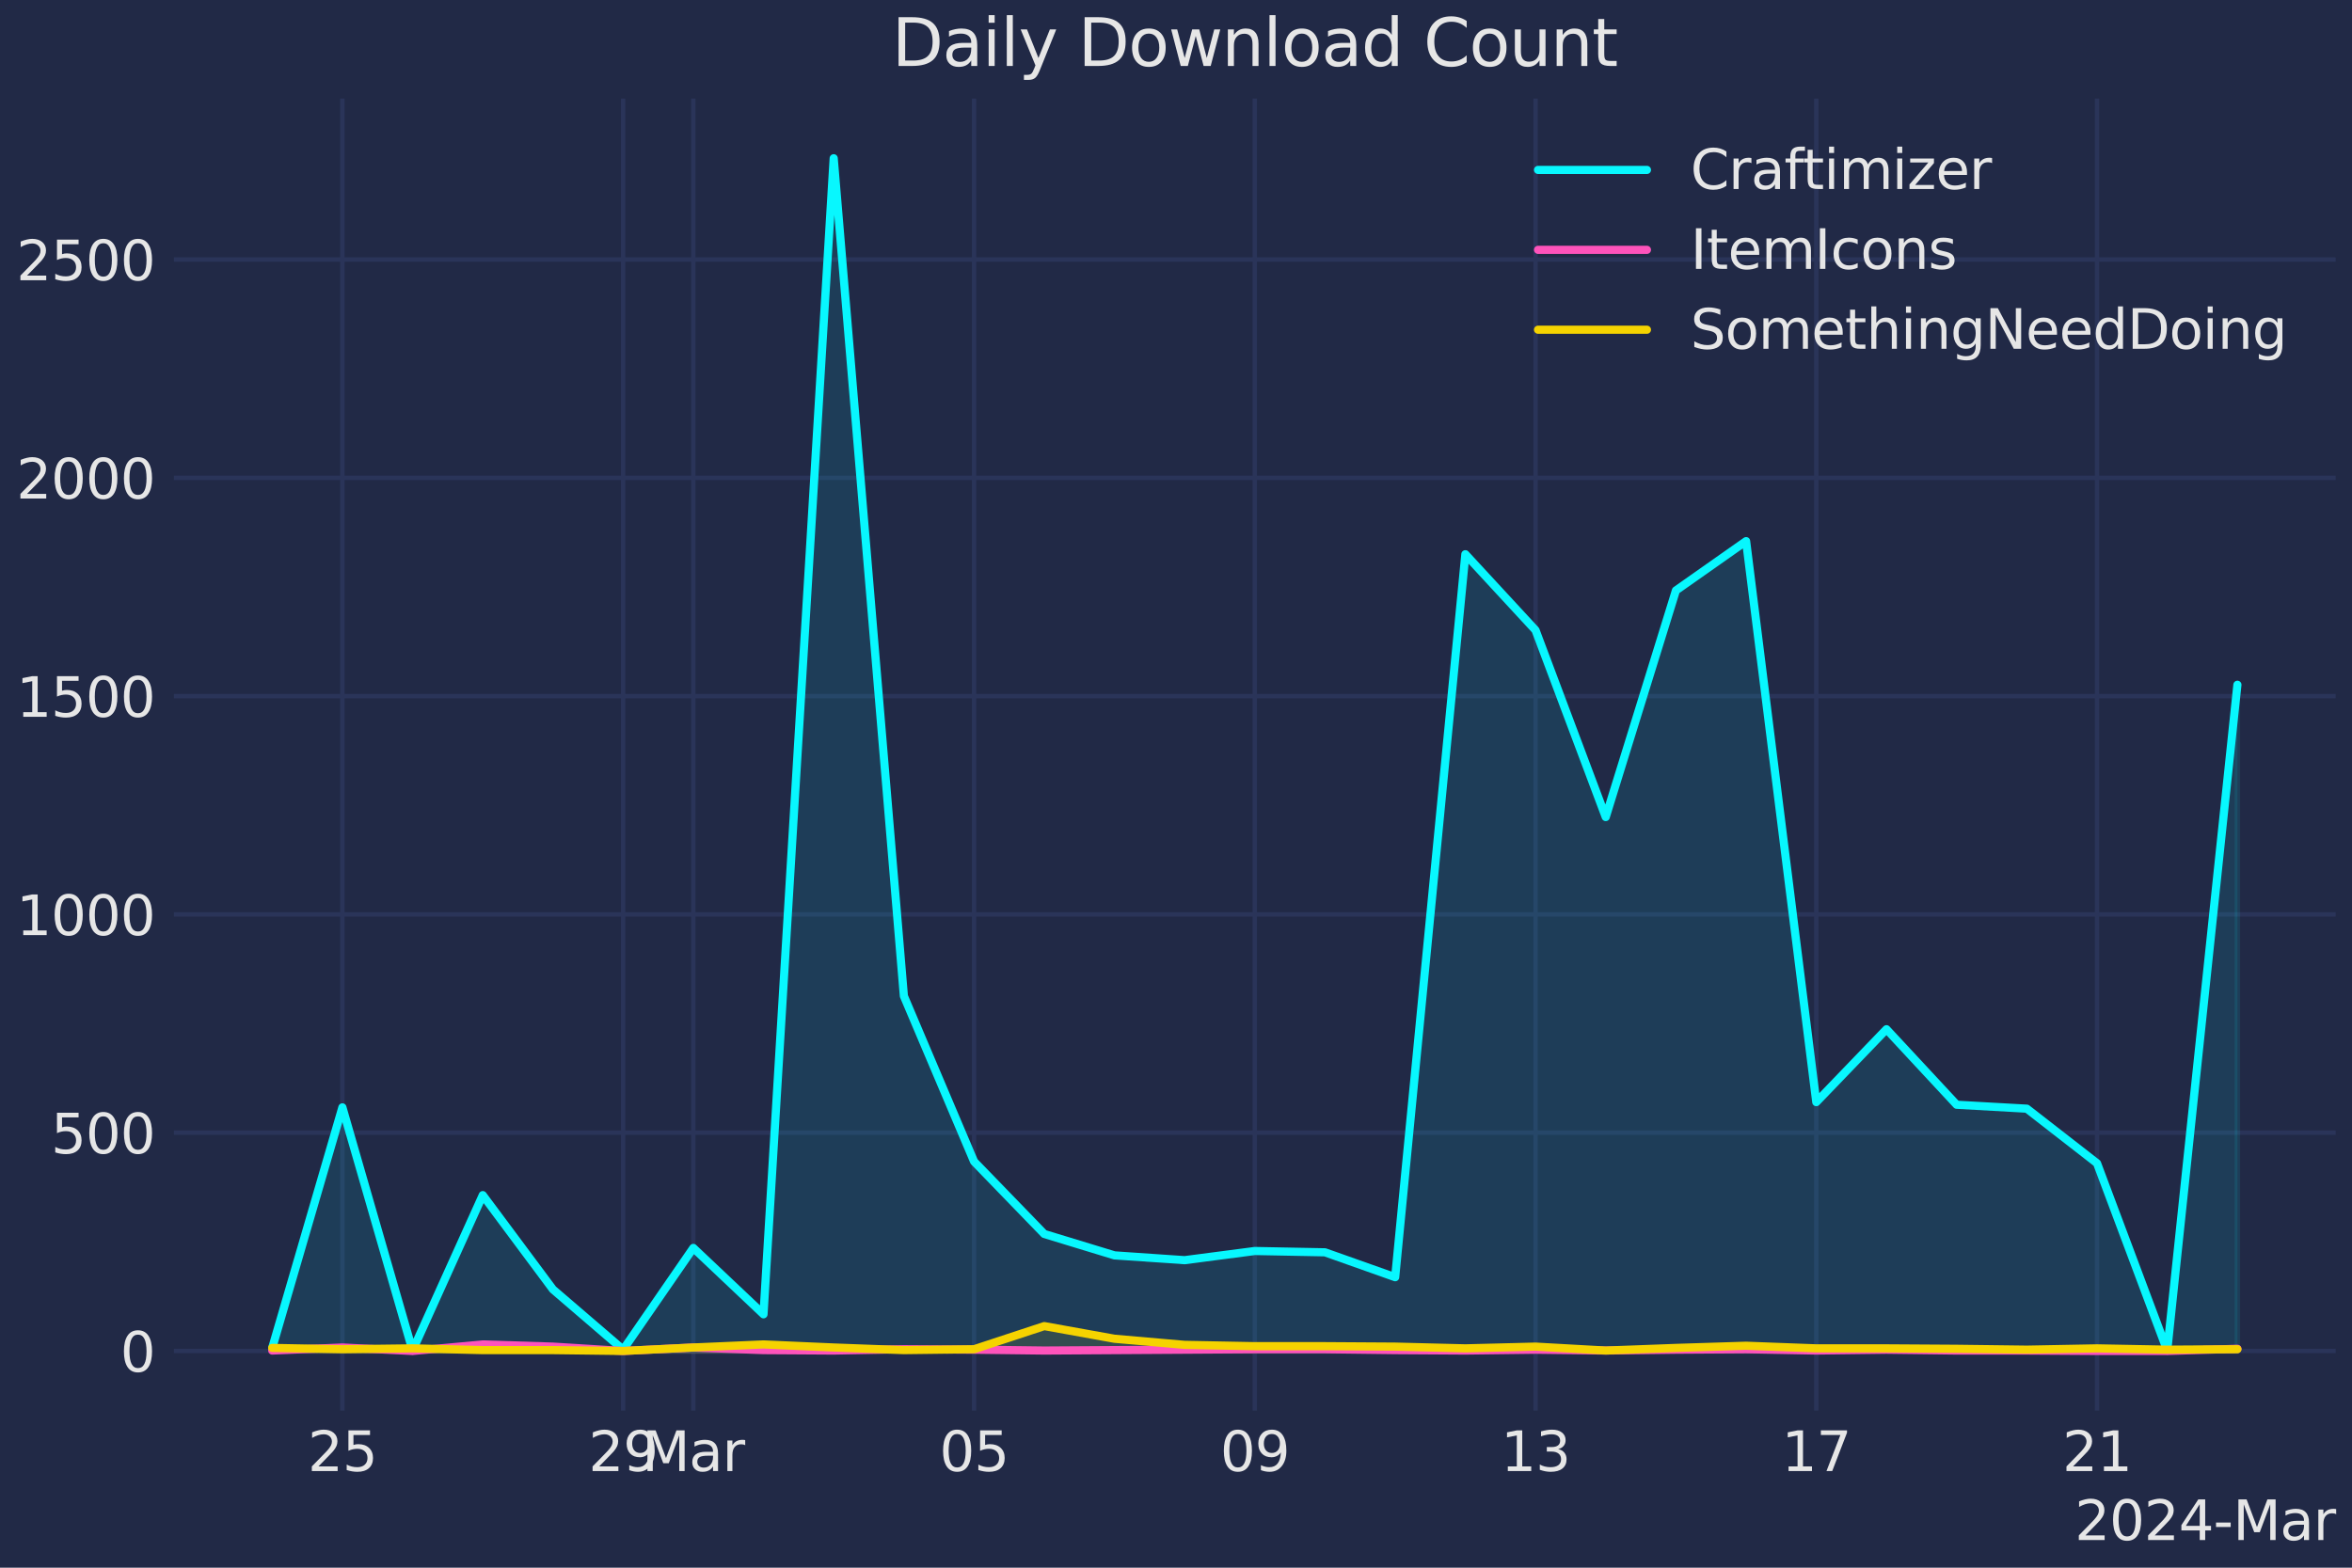 <?xml version="1.0" encoding="utf-8" standalone="no"?>
<!DOCTYPE svg PUBLIC "-//W3C//DTD SVG 1.1//EN"
  "http://www.w3.org/Graphics/SVG/1.1/DTD/svg11.dtd">
<svg xmlns:xlink="http://www.w3.org/1999/xlink" width="432pt" height="288pt" viewBox="0 0 432 288" xmlns="http://www.w3.org/2000/svg" version="1.1">
 <defs>
  <style type="text/css">*{stroke-linejoin: round; stroke-linecap: butt}</style>
 </defs>
 <g id="figure_1">
  <g id="patch_1">
   <path d="M 0 288 
L 432 288 
L 432 0 
L 0 0 
z
" style="fill: #212946"/>
  </g>
  <g id="axes_1">
   <g id="patch_2">
    <path d="M 31.95 259.144 
L 429 259.144 
L 429 18.118 
L 31.95 18.118 
z
" style="fill: #212946"/>
   </g>
   <g id="matplotlib.axis_1">
    <g id="xtick_1">
     <g id="line2d_1">
      <path d="M 62.889 259.144 
L 62.889 18.118 
" clip-path="url(#pc6971833ed)" style="fill: none; stroke: #2a3459; stroke-width: 0.8; stroke-linecap: round"/>
     </g>
     <g id="line2d_2"/>
     <g id="text_1">
      <!-- 25 -->
      <g style="fill: #e6e6e6" transform="translate(56.527 270.242) scale(0.1 -0.1)">
       <defs>
        <path id="DejaVuSans-32" d="M 1228 531 
L 3431 531 
L 3431 0 
L 469 0 
L 469 531 
Q 828 903 1448 1529 
Q 2069 2156 2228 2338 
Q 2531 2678 2651 2914 
Q 2772 3150 2772 3378 
Q 2772 3750 2511 3984 
Q 2250 4219 1831 4219 
Q 1534 4219 1204 4116 
Q 875 4013 500 3803 
L 500 4441 
Q 881 4594 1212 4672 
Q 1544 4750 1819 4750 
Q 2544 4750 2975 4387 
Q 3406 4025 3406 3419 
Q 3406 3131 3298 2873 
Q 3191 2616 2906 2266 
Q 2828 2175 2409 1742 
Q 1991 1309 1228 531 
z
" transform="scale(0.016)"/>
        <path id="DejaVuSans-35" d="M 691 4666 
L 3169 4666 
L 3169 4134 
L 1269 4134 
L 1269 2991 
Q 1406 3038 1543 3061 
Q 1681 3084 1819 3084 
Q 2600 3084 3056 2656 
Q 3513 2228 3513 1497 
Q 3513 744 3044 326 
Q 2575 -91 1722 -91 
Q 1428 -91 1123 -41 
Q 819 9 494 109 
L 494 744 
Q 775 591 1075 516 
Q 1375 441 1709 441 
Q 2250 441 2565 725 
Q 2881 1009 2881 1497 
Q 2881 1984 2565 2268 
Q 2250 2553 1709 2553 
Q 1456 2553 1204 2497 
Q 953 2441 691 2322 
L 691 4666 
z
" transform="scale(0.016)"/>
       </defs>
       <use xlink:href="#DejaVuSans-32"/>
       <use xlink:href="#DejaVuSans-35" x="63.623"/>
      </g>
     </g>
    </g>
    <g id="xtick_2">
     <g id="line2d_3">
      <path d="M 114.454 259.144 
L 114.454 18.118 
" clip-path="url(#pc6971833ed)" style="fill: none; stroke: #2a3459; stroke-width: 0.8; stroke-linecap: round"/>
     </g>
     <g id="line2d_4"/>
     <g id="text_2">
      <!-- 29 -->
      <g style="fill: #e6e6e6" transform="translate(108.092 270.242) scale(0.1 -0.1)">
       <defs>
        <path id="DejaVuSans-39" d="M 703 97 
L 703 672 
Q 941 559 1184 500 
Q 1428 441 1663 441 
Q 2288 441 2617 861 
Q 2947 1281 2994 2138 
Q 2813 1869 2534 1725 
Q 2256 1581 1919 1581 
Q 1219 1581 811 2004 
Q 403 2428 403 3163 
Q 403 3881 828 4315 
Q 1253 4750 1959 4750 
Q 2769 4750 3195 4129 
Q 3622 3509 3622 2328 
Q 3622 1225 3098 567 
Q 2575 -91 1691 -91 
Q 1453 -91 1209 -44 
Q 966 3 703 97 
z
M 1959 2075 
Q 2384 2075 2632 2365 
Q 2881 2656 2881 3163 
Q 2881 3666 2632 3958 
Q 2384 4250 1959 4250 
Q 1534 4250 1286 3958 
Q 1038 3666 1038 3163 
Q 1038 2656 1286 2365 
Q 1534 2075 1959 2075 
z
" transform="scale(0.016)"/>
       </defs>
       <use xlink:href="#DejaVuSans-32"/>
       <use xlink:href="#DejaVuSans-39" x="63.623"/>
      </g>
     </g>
    </g>
    <g id="xtick_3">
     <g id="line2d_5">
      <path d="M 127.345 259.144 
L 127.345 18.118 
" clip-path="url(#pc6971833ed)" style="fill: none; stroke: #2a3459; stroke-width: 0.8; stroke-linecap: round"/>
     </g>
     <g id="line2d_6"/>
     <g id="text_3">
      <!-- Mar -->
      <g style="fill: #e6e6e6" transform="translate(117.912 270.242) scale(0.1 -0.1)">
       <defs>
        <path id="DejaVuSans-4d" d="M 628 4666 
L 1569 4666 
L 2759 1491 
L 3956 4666 
L 4897 4666 
L 4897 0 
L 4281 0 
L 4281 4097 
L 3078 897 
L 2444 897 
L 1241 4097 
L 1241 0 
L 628 0 
L 628 4666 
z
" transform="scale(0.016)"/>
        <path id="DejaVuSans-61" d="M 2194 1759 
Q 1497 1759 1228 1600 
Q 959 1441 959 1056 
Q 959 750 1161 570 
Q 1363 391 1709 391 
Q 2188 391 2477 730 
Q 2766 1069 2766 1631 
L 2766 1759 
L 2194 1759 
z
M 3341 1997 
L 3341 0 
L 2766 0 
L 2766 531 
Q 2569 213 2275 61 
Q 1981 -91 1556 -91 
Q 1019 -91 701 211 
Q 384 513 384 1019 
Q 384 1609 779 1909 
Q 1175 2209 1959 2209 
L 2766 2209 
L 2766 2266 
Q 2766 2663 2505 2880 
Q 2244 3097 1772 3097 
Q 1472 3097 1187 3025 
Q 903 2953 641 2809 
L 641 3341 
Q 956 3463 1253 3523 
Q 1550 3584 1831 3584 
Q 2591 3584 2966 3190 
Q 3341 2797 3341 1997 
z
" transform="scale(0.016)"/>
        <path id="DejaVuSans-72" d="M 2631 2963 
Q 2534 3019 2420 3045 
Q 2306 3072 2169 3072 
Q 1681 3072 1420 2755 
Q 1159 2438 1159 1844 
L 1159 0 
L 581 0 
L 581 3500 
L 1159 3500 
L 1159 2956 
Q 1341 3275 1631 3429 
Q 1922 3584 2338 3584 
Q 2397 3584 2469 3576 
Q 2541 3569 2628 3553 
L 2631 2963 
z
" transform="scale(0.016)"/>
       </defs>
       <use xlink:href="#DejaVuSans-4d"/>
       <use xlink:href="#DejaVuSans-61" x="86.279"/>
       <use xlink:href="#DejaVuSans-72" x="147.559"/>
      </g>
     </g>
    </g>
    <g id="xtick_4">
     <g id="line2d_7">
      <path d="M 178.91 259.144 
L 178.91 18.118 
" clip-path="url(#pc6971833ed)" style="fill: none; stroke: #2a3459; stroke-width: 0.8; stroke-linecap: round"/>
     </g>
     <g id="line2d_8"/>
     <g id="text_4">
      <!-- 05 -->
      <g style="fill: #e6e6e6" transform="translate(172.548 270.242) scale(0.1 -0.1)">
       <defs>
        <path id="DejaVuSans-30" d="M 2034 4250 
Q 1547 4250 1301 3770 
Q 1056 3291 1056 2328 
Q 1056 1369 1301 889 
Q 1547 409 2034 409 
Q 2525 409 2770 889 
Q 3016 1369 3016 2328 
Q 3016 3291 2770 3770 
Q 2525 4250 2034 4250 
z
M 2034 4750 
Q 2819 4750 3233 4129 
Q 3647 3509 3647 2328 
Q 3647 1150 3233 529 
Q 2819 -91 2034 -91 
Q 1250 -91 836 529 
Q 422 1150 422 2328 
Q 422 3509 836 4129 
Q 1250 4750 2034 4750 
z
" transform="scale(0.016)"/>
       </defs>
       <use xlink:href="#DejaVuSans-30"/>
       <use xlink:href="#DejaVuSans-35" x="63.623"/>
      </g>
     </g>
    </g>
    <g id="xtick_5">
     <g id="line2d_9">
      <path d="M 230.475 259.144 
L 230.475 18.118 
" clip-path="url(#pc6971833ed)" style="fill: none; stroke: #2a3459; stroke-width: 0.8; stroke-linecap: round"/>
     </g>
     <g id="line2d_10"/>
     <g id="text_5">
      <!-- 09 -->
      <g style="fill: #e6e6e6" transform="translate(224.113 270.242) scale(0.1 -0.1)">
       <use xlink:href="#DejaVuSans-30"/>
       <use xlink:href="#DejaVuSans-39" x="63.623"/>
      </g>
     </g>
    </g>
    <g id="xtick_6">
     <g id="line2d_11">
      <path d="M 282.04 259.144 
L 282.04 18.118 
" clip-path="url(#pc6971833ed)" style="fill: none; stroke: #2a3459; stroke-width: 0.8; stroke-linecap: round"/>
     </g>
     <g id="line2d_12"/>
     <g id="text_6">
      <!-- 13 -->
      <g style="fill: #e6e6e6" transform="translate(275.677 270.242) scale(0.1 -0.1)">
       <defs>
        <path id="DejaVuSans-31" d="M 794 531 
L 1825 531 
L 1825 4091 
L 703 3866 
L 703 4441 
L 1819 4666 
L 2450 4666 
L 2450 531 
L 3481 531 
L 3481 0 
L 794 0 
L 794 531 
z
" transform="scale(0.016)"/>
        <path id="DejaVuSans-33" d="M 2597 2516 
Q 3050 2419 3304 2112 
Q 3559 1806 3559 1356 
Q 3559 666 3084 287 
Q 2609 -91 1734 -91 
Q 1441 -91 1130 -33 
Q 819 25 488 141 
L 488 750 
Q 750 597 1062 519 
Q 1375 441 1716 441 
Q 2309 441 2620 675 
Q 2931 909 2931 1356 
Q 2931 1769 2642 2001 
Q 2353 2234 1838 2234 
L 1294 2234 
L 1294 2753 
L 1863 2753 
Q 2328 2753 2575 2939 
Q 2822 3125 2822 3475 
Q 2822 3834 2567 4026 
Q 2313 4219 1838 4219 
Q 1578 4219 1281 4162 
Q 984 4106 628 3988 
L 628 4550 
Q 988 4650 1302 4700 
Q 1616 4750 1894 4750 
Q 2613 4750 3031 4423 
Q 3450 4097 3450 3541 
Q 3450 3153 3228 2886 
Q 3006 2619 2597 2516 
z
" transform="scale(0.016)"/>
       </defs>
       <use xlink:href="#DejaVuSans-31"/>
       <use xlink:href="#DejaVuSans-33" x="63.623"/>
      </g>
     </g>
    </g>
    <g id="xtick_7">
     <g id="line2d_13">
      <path d="M 333.605 259.144 
L 333.605 18.118 
" clip-path="url(#pc6971833ed)" style="fill: none; stroke: #2a3459; stroke-width: 0.8; stroke-linecap: round"/>
     </g>
     <g id="line2d_14"/>
     <g id="text_7">
      <!-- 17 -->
      <g style="fill: #e6e6e6" transform="translate(327.242 270.242) scale(0.1 -0.1)">
       <defs>
        <path id="DejaVuSans-37" d="M 525 4666 
L 3525 4666 
L 3525 4397 
L 1831 0 
L 1172 0 
L 2766 4134 
L 525 4134 
L 525 4666 
z
" transform="scale(0.016)"/>
       </defs>
       <use xlink:href="#DejaVuSans-31"/>
       <use xlink:href="#DejaVuSans-37" x="63.623"/>
      </g>
     </g>
    </g>
    <g id="xtick_8">
     <g id="line2d_15">
      <path d="M 385.17 259.144 
L 385.17 18.118 
" clip-path="url(#pc6971833ed)" style="fill: none; stroke: #2a3459; stroke-width: 0.8; stroke-linecap: round"/>
     </g>
     <g id="line2d_16"/>
     <g id="text_8">
      <!-- 21 -->
      <g style="fill: #e6e6e6" transform="translate(378.807 270.242) scale(0.1 -0.1)">
       <use xlink:href="#DejaVuSans-32"/>
       <use xlink:href="#DejaVuSans-31" x="63.623"/>
      </g>
     </g>
    </g>
    <g id="text_9">
     <!-- 2024-Mar -->
     <g style="fill: #e6e6e6" transform="translate(381.075 282.92) scale(0.1 -0.1)">
      <defs>
       <path id="DejaVuSans-34" d="M 2419 4116 
L 825 1625 
L 2419 1625 
L 2419 4116 
z
M 2253 4666 
L 3047 4666 
L 3047 1625 
L 3713 1625 
L 3713 1100 
L 3047 1100 
L 3047 0 
L 2419 0 
L 2419 1100 
L 313 1100 
L 313 1709 
L 2253 4666 
z
" transform="scale(0.016)"/>
       <path id="DejaVuSans-2d" d="M 313 2009 
L 1997 2009 
L 1997 1497 
L 313 1497 
L 313 2009 
z
" transform="scale(0.016)"/>
      </defs>
      <use xlink:href="#DejaVuSans-32"/>
      <use xlink:href="#DejaVuSans-30" x="63.623"/>
      <use xlink:href="#DejaVuSans-32" x="127.246"/>
      <use xlink:href="#DejaVuSans-34" x="190.869"/>
      <use xlink:href="#DejaVuSans-2d" x="254.492"/>
      <use xlink:href="#DejaVuSans-4d" x="290.576"/>
      <use xlink:href="#DejaVuSans-61" x="376.855"/>
      <use xlink:href="#DejaVuSans-72" x="438.135"/>
     </g>
    </g>
   </g>
   <g id="matplotlib.axis_2">
    <g id="ytick_1">
     <g id="line2d_17">
      <path d="M 31.95 248.188 
L 429 248.188 
" clip-path="url(#pc6971833ed)" style="fill: none; stroke: #2a3459; stroke-width: 0.8; stroke-linecap: round"/>
     </g>
     <g id="line2d_18"/>
     <g id="text_10">
      <!-- 0 -->
      <g style="fill: #e6e6e6" transform="translate(22.088 251.987) scale(0.1 -0.1)">
       <use xlink:href="#DejaVuSans-30"/>
      </g>
     </g>
    </g>
    <g id="ytick_2">
     <g id="line2d_19">
      <path d="M 31.95 208.086 
L 429 208.086 
" clip-path="url(#pc6971833ed)" style="fill: none; stroke: #2a3459; stroke-width: 0.8; stroke-linecap: round"/>
     </g>
     <g id="line2d_20"/>
     <g id="text_11">
      <!-- 500 -->
      <g style="fill: #e6e6e6" transform="translate(9.363 211.886) scale(0.1 -0.1)">
       <use xlink:href="#DejaVuSans-35"/>
       <use xlink:href="#DejaVuSans-30" x="63.623"/>
       <use xlink:href="#DejaVuSans-30" x="127.246"/>
      </g>
     </g>
    </g>
    <g id="ytick_3">
     <g id="line2d_21">
      <path d="M 31.95 167.985 
L 429 167.985 
" clip-path="url(#pc6971833ed)" style="fill: none; stroke: #2a3459; stroke-width: 0.8; stroke-linecap: round"/>
     </g>
     <g id="line2d_22"/>
     <g id="text_12">
      <!-- 1000 -->
      <g style="fill: #e6e6e6" transform="translate(3 171.784) scale(0.1 -0.1)">
       <use xlink:href="#DejaVuSans-31"/>
       <use xlink:href="#DejaVuSans-30" x="63.623"/>
       <use xlink:href="#DejaVuSans-30" x="127.246"/>
       <use xlink:href="#DejaVuSans-30" x="190.869"/>
      </g>
     </g>
    </g>
    <g id="ytick_4">
     <g id="line2d_23">
      <path d="M 31.95 127.884 
L 429 127.884 
" clip-path="url(#pc6971833ed)" style="fill: none; stroke: #2a3459; stroke-width: 0.8; stroke-linecap: round"/>
     </g>
     <g id="line2d_24"/>
     <g id="text_13">
      <!-- 1500 -->
      <g style="fill: #e6e6e6" transform="translate(3 131.683) scale(0.1 -0.1)">
       <use xlink:href="#DejaVuSans-31"/>
       <use xlink:href="#DejaVuSans-35" x="63.623"/>
       <use xlink:href="#DejaVuSans-30" x="127.246"/>
       <use xlink:href="#DejaVuSans-30" x="190.869"/>
      </g>
     </g>
    </g>
    <g id="ytick_5">
     <g id="line2d_25">
      <path d="M 31.95 87.782 
L 429 87.782 
" clip-path="url(#pc6971833ed)" style="fill: none; stroke: #2a3459; stroke-width: 0.8; stroke-linecap: round"/>
     </g>
     <g id="line2d_26"/>
     <g id="text_14">
      <!-- 2000 -->
      <g style="fill: #e6e6e6" transform="translate(3 91.582) scale(0.1 -0.1)">
       <use xlink:href="#DejaVuSans-32"/>
       <use xlink:href="#DejaVuSans-30" x="63.623"/>
       <use xlink:href="#DejaVuSans-30" x="127.246"/>
       <use xlink:href="#DejaVuSans-30" x="190.869"/>
      </g>
     </g>
    </g>
    <g id="ytick_6">
     <g id="line2d_27">
      <path d="M 31.95 47.681 
L 429 47.681 
" clip-path="url(#pc6971833ed)" style="fill: none; stroke: #2a3459; stroke-width: 0.8; stroke-linecap: round"/>
     </g>
     <g id="line2d_28"/>
     <g id="text_15">
      <!-- 2500 -->
      <g style="fill: #e6e6e6" transform="translate(3 51.48) scale(0.1 -0.1)">
       <use xlink:href="#DejaVuSans-32"/>
       <use xlink:href="#DejaVuSans-35" x="63.623"/>
       <use xlink:href="#DejaVuSans-30" x="127.246"/>
       <use xlink:href="#DejaVuSans-30" x="190.869"/>
      </g>
     </g>
    </g>
   </g>
   <g id="PolyCollection_1">
    <defs>
     <path id="m9ad4e8a176" d="M 49.998 -39.812 
L 49.998 -40.374 
L 62.889 -84.565 
L 75.78 -39.892 
L 88.672 -68.445 
L 101.563 -51.121 
L 114.454 -40.053 
L 127.345 -58.74 
L 140.236 -46.549 
L 153.128 -258.926 
L 166.019 -105.017 
L 178.91 -74.62 
L 191.801 -61.307 
L 204.693 -57.377 
L 217.584 -56.494 
L 230.475 -58.179 
L 243.366 -57.938 
L 256.257 -53.366 
L 269.149 -186.182 
L 282.04 -172.227 
L 294.931 -137.9 
L 307.822 -179.525 
L 320.714 -188.588 
L 333.605 -85.528 
L 346.496 -98.922 
L 359.387 -85.046 
L 372.278 -84.325 
L 385.17 -74.299 
L 398.061 -39.892 
L 410.952 -162.201 
L 410.952 -39.812 
L 410.952 -39.812 
L 398.061 -39.812 
L 385.17 -39.812 
L 372.278 -39.812 
L 359.387 -39.812 
L 346.496 -39.812 
L 333.605 -39.812 
L 320.714 -39.812 
L 307.822 -39.812 
L 294.931 -39.812 
L 282.04 -39.812 
L 269.149 -39.812 
L 256.257 -39.812 
L 243.366 -39.812 
L 230.475 -39.812 
L 217.584 -39.812 
L 204.693 -39.812 
L 191.801 -39.812 
L 178.91 -39.812 
L 166.019 -39.812 
L 153.128 -39.812 
L 140.236 -39.812 
L 127.345 -39.812 
L 114.454 -39.812 
L 101.563 -39.812 
L 88.672 -39.812 
L 75.78 -39.812 
L 62.889 -39.812 
L 49.998 -39.812 
z
" style="stroke: #08f7fe; stroke-opacity: 0.1"/>
    </defs>
    <g clip-path="url(#pc6971833ed)">
     <use xlink:href="#m9ad4e8a176" x="0" y="288" style="fill: #08f7fe; fill-opacity: 0.1; stroke: #08f7fe; stroke-opacity: 0.1"/>
    </g>
   </g>
   <g id="PolyCollection_2">
    <defs>
     <path id="mf33e48bcde" d="M 49.998 -39.812 
L 49.998 -39.892 
L 62.889 -40.454 
L 75.78 -39.812 
L 88.672 -41.015 
L 101.563 -40.614 
L 114.454 -39.812 
L 127.345 -40.454 
L 140.236 -39.973 
L 153.128 -39.892 
L 166.019 -40.133 
L 178.91 -40.053 
L 191.801 -39.892 
L 204.693 -39.973 
L 217.584 -40.053 
L 230.475 -40.133 
L 243.366 -40.133 
L 256.257 -39.973 
L 269.149 -39.892 
L 282.04 -40.053 
L 294.931 -39.892 
L 307.822 -40.053 
L 320.714 -40.133 
L 333.605 -39.892 
L 346.496 -40.053 
L 359.387 -39.892 
L 372.278 -39.892 
L 385.17 -39.812 
L 398.061 -39.812 
L 410.952 -40.213 
L 410.952 -39.812 
L 410.952 -39.812 
L 398.061 -39.812 
L 385.17 -39.812 
L 372.278 -39.812 
L 359.387 -39.812 
L 346.496 -39.812 
L 333.605 -39.812 
L 320.714 -39.812 
L 307.822 -39.812 
L 294.931 -39.812 
L 282.04 -39.812 
L 269.149 -39.812 
L 256.257 -39.812 
L 243.366 -39.812 
L 230.475 -39.812 
L 217.584 -39.812 
L 204.693 -39.812 
L 191.801 -39.812 
L 178.91 -39.812 
L 166.019 -39.812 
L 153.128 -39.812 
L 140.236 -39.812 
L 127.345 -39.812 
L 114.454 -39.812 
L 101.563 -39.812 
L 88.672 -39.812 
L 75.78 -39.812 
L 62.889 -39.812 
L 49.998 -39.812 
z
" style="stroke: #fe53bb; stroke-opacity: 0.1"/>
    </defs>
    <g clip-path="url(#pc6971833ed)">
     <use xlink:href="#mf33e48bcde" x="0" y="288" style="fill: #fe53bb; fill-opacity: 0.1; stroke: #fe53bb; stroke-opacity: 0.1"/>
    </g>
   </g>
   <g id="PolyCollection_3">
    <defs>
     <path id="m58b7b7836d" d="M 49.998 -39.812 
L 49.998 -40.374 
L 62.889 -40.133 
L 75.78 -40.293 
L 88.672 -39.973 
L 101.563 -39.973 
L 114.454 -39.812 
L 127.345 -40.454 
L 140.236 -41.015 
L 153.128 -40.454 
L 166.019 -39.973 
L 178.91 -40.133 
L 191.801 -44.384 
L 204.693 -42.058 
L 217.584 -40.935 
L 230.475 -40.694 
L 243.366 -40.694 
L 256.257 -40.614 
L 269.149 -40.293 
L 282.04 -40.614 
L 294.931 -39.892 
L 307.822 -40.374 
L 320.714 -40.775 
L 333.605 -40.293 
L 346.496 -40.293 
L 359.387 -40.213 
L 372.278 -40.053 
L 385.17 -40.293 
L 398.061 -40.053 
L 410.952 -40.133 
L 410.952 -39.812 
L 410.952 -39.812 
L 398.061 -39.812 
L 385.17 -39.812 
L 372.278 -39.812 
L 359.387 -39.812 
L 346.496 -39.812 
L 333.605 -39.812 
L 320.714 -39.812 
L 307.822 -39.812 
L 294.931 -39.812 
L 282.04 -39.812 
L 269.149 -39.812 
L 256.257 -39.812 
L 243.366 -39.812 
L 230.475 -39.812 
L 217.584 -39.812 
L 204.693 -39.812 
L 191.801 -39.812 
L 178.91 -39.812 
L 166.019 -39.812 
L 153.128 -39.812 
L 140.236 -39.812 
L 127.345 -39.812 
L 114.454 -39.812 
L 101.563 -39.812 
L 88.672 -39.812 
L 75.78 -39.812 
L 62.889 -39.812 
L 49.998 -39.812 
z
" style="stroke: #f5d300; stroke-opacity: 0.1"/>
    </defs>
    <g clip-path="url(#pc6971833ed)">
     <use xlink:href="#m58b7b7836d" x="0" y="288" style="fill: #f5d300; fill-opacity: 0.1; stroke: #f5d300; stroke-opacity: 0.1"/>
    </g>
   </g>
   <g id="line2d_29">
    <path d="M 49.998 247.626 
L 62.889 203.435 
L 75.78 248.108 
L 88.672 219.555 
L 101.563 236.879 
L 114.454 247.947 
L 127.345 229.26 
L 140.236 241.451 
L 153.128 29.074 
L 166.019 182.983 
L 178.91 213.38 
L 191.801 226.693 
L 204.693 230.623 
L 217.584 231.506 
L 230.475 229.821 
L 243.366 230.062 
L 256.257 234.634 
L 269.149 101.818 
L 282.04 115.773 
L 294.931 150.1 
L 307.822 108.475 
L 320.714 99.412 
L 333.605 202.472 
L 346.496 189.078 
L 359.387 202.953 
L 372.278 203.675 
L 385.17 213.701 
L 398.061 248.108 
L 410.952 125.799 
" clip-path="url(#pc6971833ed)" style="fill: none; stroke: #08f7fe; stroke-width: 1.5; stroke-linecap: round"/>
   </g>
   <g id="line2d_30">
    <path d="M 49.998 248.108 
L 62.889 247.546 
L 75.78 248.188 
L 88.672 246.985 
L 101.563 247.386 
L 114.454 248.188 
L 127.345 247.546 
L 140.236 248.027 
L 153.128 248.108 
L 166.019 247.867 
L 178.91 247.947 
L 191.801 248.108 
L 204.693 248.027 
L 217.584 247.947 
L 230.475 247.867 
L 243.366 247.867 
L 256.257 248.027 
L 269.149 248.108 
L 282.04 247.947 
L 294.931 248.108 
L 307.822 247.947 
L 320.714 247.867 
L 333.605 248.108 
L 346.496 247.947 
L 359.387 248.108 
L 372.278 248.108 
L 385.17 248.188 
L 398.061 248.188 
L 410.952 247.787 
" clip-path="url(#pc6971833ed)" style="fill: none; stroke: #fe53bb; stroke-width: 1.5; stroke-linecap: round"/>
   </g>
   <g id="line2d_31">
    <path d="M 49.998 247.626 
L 62.889 247.867 
L 75.78 247.707 
L 88.672 248.027 
L 101.563 248.027 
L 114.454 248.188 
L 127.345 247.546 
L 140.236 246.985 
L 153.128 247.546 
L 166.019 248.027 
L 178.91 247.867 
L 191.801 243.616 
L 204.693 245.942 
L 217.584 247.065 
L 230.475 247.306 
L 243.366 247.306 
L 256.257 247.386 
L 269.149 247.707 
L 282.04 247.386 
L 294.931 248.108 
L 307.822 247.626 
L 320.714 247.225 
L 333.605 247.707 
L 346.496 247.707 
L 359.387 247.787 
L 372.278 247.947 
L 385.17 247.707 
L 398.061 247.947 
L 410.952 247.867 
" clip-path="url(#pc6971833ed)" style="fill: none; stroke: #f5d300; stroke-width: 1.5; stroke-linecap: round"/>
   </g>
   <g id="patch_3">
    <path d="M 31.95 259.144 
L 31.95 18.118 
" style="fill: none"/>
   </g>
   <g id="patch_4">
    <path d="M 429 259.144 
L 429 18.118 
" style="fill: none"/>
   </g>
   <g id="patch_5">
    <path d="M 31.95 259.144 
L 429 259.144 
" style="fill: none"/>
   </g>
   <g id="patch_6">
    <path d="M 31.95 18.118 
L 429 18.118 
" style="fill: none"/>
   </g>
   <g id="text_16">
    <!-- Daily Download Count -->
    <g style="fill: #e6e6e6" transform="translate(163.837 12.118) scale(0.12 -0.12)">
     <defs>
      <path id="DejaVuSans-44" d="M 1259 4147 
L 1259 519 
L 2022 519 
Q 2988 519 3436 956 
Q 3884 1394 3884 2338 
Q 3884 3275 3436 3711 
Q 2988 4147 2022 4147 
L 1259 4147 
z
M 628 4666 
L 1925 4666 
Q 3281 4666 3915 4102 
Q 4550 3538 4550 2338 
Q 4550 1131 3912 565 
Q 3275 0 1925 0 
L 628 0 
L 628 4666 
z
" transform="scale(0.016)"/>
      <path id="DejaVuSans-69" d="M 603 3500 
L 1178 3500 
L 1178 0 
L 603 0 
L 603 3500 
z
M 603 4863 
L 1178 4863 
L 1178 4134 
L 603 4134 
L 603 4863 
z
" transform="scale(0.016)"/>
      <path id="DejaVuSans-6c" d="M 603 4863 
L 1178 4863 
L 1178 0 
L 603 0 
L 603 4863 
z
" transform="scale(0.016)"/>
      <path id="DejaVuSans-79" d="M 2059 -325 
Q 1816 -950 1584 -1140 
Q 1353 -1331 966 -1331 
L 506 -1331 
L 506 -850 
L 844 -850 
Q 1081 -850 1212 -737 
Q 1344 -625 1503 -206 
L 1606 56 
L 191 3500 
L 800 3500 
L 1894 763 
L 2988 3500 
L 3597 3500 
L 2059 -325 
z
" transform="scale(0.016)"/>
      <path id="DejaVuSans-20" transform="scale(0.016)"/>
      <path id="DejaVuSans-6f" d="M 1959 3097 
Q 1497 3097 1228 2736 
Q 959 2375 959 1747 
Q 959 1119 1226 758 
Q 1494 397 1959 397 
Q 2419 397 2687 759 
Q 2956 1122 2956 1747 
Q 2956 2369 2687 2733 
Q 2419 3097 1959 3097 
z
M 1959 3584 
Q 2709 3584 3137 3096 
Q 3566 2609 3566 1747 
Q 3566 888 3137 398 
Q 2709 -91 1959 -91 
Q 1206 -91 779 398 
Q 353 888 353 1747 
Q 353 2609 779 3096 
Q 1206 3584 1959 3584 
z
" transform="scale(0.016)"/>
      <path id="DejaVuSans-77" d="M 269 3500 
L 844 3500 
L 1563 769 
L 2278 3500 
L 2956 3500 
L 3675 769 
L 4391 3500 
L 4966 3500 
L 4050 0 
L 3372 0 
L 2619 2869 
L 1863 0 
L 1184 0 
L 269 3500 
z
" transform="scale(0.016)"/>
      <path id="DejaVuSans-6e" d="M 3513 2113 
L 3513 0 
L 2938 0 
L 2938 2094 
Q 2938 2591 2744 2837 
Q 2550 3084 2163 3084 
Q 1697 3084 1428 2787 
Q 1159 2491 1159 1978 
L 1159 0 
L 581 0 
L 581 3500 
L 1159 3500 
L 1159 2956 
Q 1366 3272 1645 3428 
Q 1925 3584 2291 3584 
Q 2894 3584 3203 3211 
Q 3513 2838 3513 2113 
z
" transform="scale(0.016)"/>
      <path id="DejaVuSans-64" d="M 2906 2969 
L 2906 4863 
L 3481 4863 
L 3481 0 
L 2906 0 
L 2906 525 
Q 2725 213 2448 61 
Q 2172 -91 1784 -91 
Q 1150 -91 751 415 
Q 353 922 353 1747 
Q 353 2572 751 3078 
Q 1150 3584 1784 3584 
Q 2172 3584 2448 3432 
Q 2725 3281 2906 2969 
z
M 947 1747 
Q 947 1113 1208 752 
Q 1469 391 1925 391 
Q 2381 391 2643 752 
Q 2906 1113 2906 1747 
Q 2906 2381 2643 2742 
Q 2381 3103 1925 3103 
Q 1469 3103 1208 2742 
Q 947 2381 947 1747 
z
" transform="scale(0.016)"/>
      <path id="DejaVuSans-43" d="M 4122 4306 
L 4122 3641 
Q 3803 3938 3442 4084 
Q 3081 4231 2675 4231 
Q 1875 4231 1450 3742 
Q 1025 3253 1025 2328 
Q 1025 1406 1450 917 
Q 1875 428 2675 428 
Q 3081 428 3442 575 
Q 3803 722 4122 1019 
L 4122 359 
Q 3791 134 3420 21 
Q 3050 -91 2638 -91 
Q 1578 -91 968 557 
Q 359 1206 359 2328 
Q 359 3453 968 4101 
Q 1578 4750 2638 4750 
Q 3056 4750 3426 4639 
Q 3797 4528 4122 4306 
z
" transform="scale(0.016)"/>
      <path id="DejaVuSans-75" d="M 544 1381 
L 544 3500 
L 1119 3500 
L 1119 1403 
Q 1119 906 1312 657 
Q 1506 409 1894 409 
Q 2359 409 2629 706 
Q 2900 1003 2900 1516 
L 2900 3500 
L 3475 3500 
L 3475 0 
L 2900 0 
L 2900 538 
Q 2691 219 2414 64 
Q 2138 -91 1772 -91 
Q 1169 -91 856 284 
Q 544 659 544 1381 
z
M 1991 3584 
L 1991 3584 
z
" transform="scale(0.016)"/>
      <path id="DejaVuSans-74" d="M 1172 4494 
L 1172 3500 
L 2356 3500 
L 2356 3053 
L 1172 3053 
L 1172 1153 
Q 1172 725 1289 603 
Q 1406 481 1766 481 
L 2356 481 
L 2356 0 
L 1766 0 
Q 1100 0 847 248 
Q 594 497 594 1153 
L 594 3053 
L 172 3053 
L 172 3500 
L 594 3500 
L 594 4494 
L 1172 4494 
z
" transform="scale(0.016)"/>
     </defs>
     <use xlink:href="#DejaVuSans-44"/>
     <use xlink:href="#DejaVuSans-61" x="77.002"/>
     <use xlink:href="#DejaVuSans-69" x="138.281"/>
     <use xlink:href="#DejaVuSans-6c" x="166.064"/>
     <use xlink:href="#DejaVuSans-79" x="193.848"/>
     <use xlink:href="#DejaVuSans-20" x="253.027"/>
     <use xlink:href="#DejaVuSans-44" x="284.814"/>
     <use xlink:href="#DejaVuSans-6f" x="361.816"/>
     <use xlink:href="#DejaVuSans-77" x="422.998"/>
     <use xlink:href="#DejaVuSans-6e" x="504.785"/>
     <use xlink:href="#DejaVuSans-6c" x="568.164"/>
     <use xlink:href="#DejaVuSans-6f" x="595.947"/>
     <use xlink:href="#DejaVuSans-61" x="657.129"/>
     <use xlink:href="#DejaVuSans-64" x="718.408"/>
     <use xlink:href="#DejaVuSans-20" x="781.885"/>
     <use xlink:href="#DejaVuSans-43" x="813.672"/>
     <use xlink:href="#DejaVuSans-6f" x="883.496"/>
     <use xlink:href="#DejaVuSans-75" x="944.678"/>
     <use xlink:href="#DejaVuSans-6e" x="1008.057"/>
     <use xlink:href="#DejaVuSans-74" x="1071.436"/>
    </g>
   </g>
   <g id="legend_1">
    <g id="line2d_32">
     <path d="M 282.498 31.217 
L 292.498 31.217 
L 302.498 31.217 
" style="fill: none; stroke: #08f7fe; stroke-width: 1.5; stroke-linecap: round"/>
    </g>
    <g id="text_17">
     <!-- Craftimizer -->
     <g style="fill: #e6e6e6" transform="translate(310.498 34.717) scale(0.1 -0.1)">
      <defs>
       <path id="DejaVuSans-66" d="M 2375 4863 
L 2375 4384 
L 1825 4384 
Q 1516 4384 1395 4259 
Q 1275 4134 1275 3809 
L 1275 3500 
L 2222 3500 
L 2222 3053 
L 1275 3053 
L 1275 0 
L 697 0 
L 697 3053 
L 147 3053 
L 147 3500 
L 697 3500 
L 697 3744 
Q 697 4328 969 4595 
Q 1241 4863 1831 4863 
L 2375 4863 
z
" transform="scale(0.016)"/>
       <path id="DejaVuSans-6d" d="M 3328 2828 
Q 3544 3216 3844 3400 
Q 4144 3584 4550 3584 
Q 5097 3584 5394 3201 
Q 5691 2819 5691 2113 
L 5691 0 
L 5113 0 
L 5113 2094 
Q 5113 2597 4934 2840 
Q 4756 3084 4391 3084 
Q 3944 3084 3684 2787 
Q 3425 2491 3425 1978 
L 3425 0 
L 2847 0 
L 2847 2094 
Q 2847 2600 2669 2842 
Q 2491 3084 2119 3084 
Q 1678 3084 1418 2786 
Q 1159 2488 1159 1978 
L 1159 0 
L 581 0 
L 581 3500 
L 1159 3500 
L 1159 2956 
Q 1356 3278 1631 3431 
Q 1906 3584 2284 3584 
Q 2666 3584 2933 3390 
Q 3200 3197 3328 2828 
z
" transform="scale(0.016)"/>
       <path id="DejaVuSans-7a" d="M 353 3500 
L 3084 3500 
L 3084 2975 
L 922 459 
L 3084 459 
L 3084 0 
L 275 0 
L 275 525 
L 2438 3041 
L 353 3041 
L 353 3500 
z
" transform="scale(0.016)"/>
       <path id="DejaVuSans-65" d="M 3597 1894 
L 3597 1613 
L 953 1613 
Q 991 1019 1311 708 
Q 1631 397 2203 397 
Q 2534 397 2845 478 
Q 3156 559 3463 722 
L 3463 178 
Q 3153 47 2828 -22 
Q 2503 -91 2169 -91 
Q 1331 -91 842 396 
Q 353 884 353 1716 
Q 353 2575 817 3079 
Q 1281 3584 2069 3584 
Q 2775 3584 3186 3129 
Q 3597 2675 3597 1894 
z
M 3022 2063 
Q 3016 2534 2758 2815 
Q 2500 3097 2075 3097 
Q 1594 3097 1305 2825 
Q 1016 2553 972 2059 
L 3022 2063 
z
" transform="scale(0.016)"/>
      </defs>
      <use xlink:href="#DejaVuSans-43"/>
      <use xlink:href="#DejaVuSans-72" x="69.824"/>
      <use xlink:href="#DejaVuSans-61" x="110.938"/>
      <use xlink:href="#DejaVuSans-66" x="172.217"/>
      <use xlink:href="#DejaVuSans-74" x="205.672"/>
      <use xlink:href="#DejaVuSans-69" x="244.881"/>
      <use xlink:href="#DejaVuSans-6d" x="272.664"/>
      <use xlink:href="#DejaVuSans-69" x="370.076"/>
      <use xlink:href="#DejaVuSans-7a" x="397.859"/>
      <use xlink:href="#DejaVuSans-65" x="450.35"/>
      <use xlink:href="#DejaVuSans-72" x="511.873"/>
     </g>
    </g>
    <g id="line2d_33">
     <path d="M 282.498 45.895 
L 292.498 45.895 
L 302.498 45.895 
" style="fill: none; stroke: #fe53bb; stroke-width: 1.5; stroke-linecap: round"/>
    </g>
    <g id="text_18">
     <!-- ItemIcons -->
     <g style="fill: #e6e6e6" transform="translate(310.498 49.395) scale(0.1 -0.1)">
      <defs>
       <path id="DejaVuSans-49" d="M 628 4666 
L 1259 4666 
L 1259 0 
L 628 0 
L 628 4666 
z
" transform="scale(0.016)"/>
       <path id="DejaVuSans-63" d="M 3122 3366 
L 3122 2828 
Q 2878 2963 2633 3030 
Q 2388 3097 2138 3097 
Q 1578 3097 1268 2742 
Q 959 2388 959 1747 
Q 959 1106 1268 751 
Q 1578 397 2138 397 
Q 2388 397 2633 464 
Q 2878 531 3122 666 
L 3122 134 
Q 2881 22 2623 -34 
Q 2366 -91 2075 -91 
Q 1284 -91 818 406 
Q 353 903 353 1747 
Q 353 2603 823 3093 
Q 1294 3584 2113 3584 
Q 2378 3584 2631 3529 
Q 2884 3475 3122 3366 
z
" transform="scale(0.016)"/>
       <path id="DejaVuSans-73" d="M 2834 3397 
L 2834 2853 
Q 2591 2978 2328 3040 
Q 2066 3103 1784 3103 
Q 1356 3103 1142 2972 
Q 928 2841 928 2578 
Q 928 2378 1081 2264 
Q 1234 2150 1697 2047 
L 1894 2003 
Q 2506 1872 2764 1633 
Q 3022 1394 3022 966 
Q 3022 478 2636 193 
Q 2250 -91 1575 -91 
Q 1294 -91 989 -36 
Q 684 19 347 128 
L 347 722 
Q 666 556 975 473 
Q 1284 391 1588 391 
Q 1994 391 2212 530 
Q 2431 669 2431 922 
Q 2431 1156 2273 1281 
Q 2116 1406 1581 1522 
L 1381 1569 
Q 847 1681 609 1914 
Q 372 2147 372 2553 
Q 372 3047 722 3315 
Q 1072 3584 1716 3584 
Q 2034 3584 2315 3537 
Q 2597 3491 2834 3397 
z
" transform="scale(0.016)"/>
      </defs>
      <use xlink:href="#DejaVuSans-49"/>
      <use xlink:href="#DejaVuSans-74" x="29.492"/>
      <use xlink:href="#DejaVuSans-65" x="68.701"/>
      <use xlink:href="#DejaVuSans-6d" x="130.225"/>
      <use xlink:href="#DejaVuSans-49" x="227.637"/>
      <use xlink:href="#DejaVuSans-63" x="257.129"/>
      <use xlink:href="#DejaVuSans-6f" x="312.109"/>
      <use xlink:href="#DejaVuSans-6e" x="373.291"/>
      <use xlink:href="#DejaVuSans-73" x="436.67"/>
     </g>
    </g>
    <g id="line2d_34">
     <path d="M 282.498 60.573 
L 292.498 60.573 
L 302.498 60.573 
" style="fill: none; stroke: #f5d300; stroke-width: 1.5; stroke-linecap: round"/>
    </g>
    <g id="text_19">
     <!-- SomethingNeedDoing -->
     <g style="fill: #e6e6e6" transform="translate(310.498 64.073) scale(0.1 -0.1)">
      <defs>
       <path id="DejaVuSans-53" d="M 3425 4513 
L 3425 3897 
Q 3066 4069 2747 4153 
Q 2428 4238 2131 4238 
Q 1616 4238 1336 4038 
Q 1056 3838 1056 3469 
Q 1056 3159 1242 3001 
Q 1428 2844 1947 2747 
L 2328 2669 
Q 3034 2534 3370 2195 
Q 3706 1856 3706 1288 
Q 3706 609 3251 259 
Q 2797 -91 1919 -91 
Q 1588 -91 1214 -16 
Q 841 59 441 206 
L 441 856 
Q 825 641 1194 531 
Q 1563 422 1919 422 
Q 2459 422 2753 634 
Q 3047 847 3047 1241 
Q 3047 1584 2836 1778 
Q 2625 1972 2144 2069 
L 1759 2144 
Q 1053 2284 737 2584 
Q 422 2884 422 3419 
Q 422 4038 858 4394 
Q 1294 4750 2059 4750 
Q 2388 4750 2728 4690 
Q 3069 4631 3425 4513 
z
" transform="scale(0.016)"/>
       <path id="DejaVuSans-68" d="M 3513 2113 
L 3513 0 
L 2938 0 
L 2938 2094 
Q 2938 2591 2744 2837 
Q 2550 3084 2163 3084 
Q 1697 3084 1428 2787 
Q 1159 2491 1159 1978 
L 1159 0 
L 581 0 
L 581 4863 
L 1159 4863 
L 1159 2956 
Q 1366 3272 1645 3428 
Q 1925 3584 2291 3584 
Q 2894 3584 3203 3211 
Q 3513 2838 3513 2113 
z
" transform="scale(0.016)"/>
       <path id="DejaVuSans-67" d="M 2906 1791 
Q 2906 2416 2648 2759 
Q 2391 3103 1925 3103 
Q 1463 3103 1205 2759 
Q 947 2416 947 1791 
Q 947 1169 1205 825 
Q 1463 481 1925 481 
Q 2391 481 2648 825 
Q 2906 1169 2906 1791 
z
M 3481 434 
Q 3481 -459 3084 -895 
Q 2688 -1331 1869 -1331 
Q 1566 -1331 1297 -1286 
Q 1028 -1241 775 -1147 
L 775 -588 
Q 1028 -725 1275 -790 
Q 1522 -856 1778 -856 
Q 2344 -856 2625 -561 
Q 2906 -266 2906 331 
L 2906 616 
Q 2728 306 2450 153 
Q 2172 0 1784 0 
Q 1141 0 747 490 
Q 353 981 353 1791 
Q 353 2603 747 3093 
Q 1141 3584 1784 3584 
Q 2172 3584 2450 3431 
Q 2728 3278 2906 2969 
L 2906 3500 
L 3481 3500 
L 3481 434 
z
" transform="scale(0.016)"/>
       <path id="DejaVuSans-4e" d="M 628 4666 
L 1478 4666 
L 3547 763 
L 3547 4666 
L 4159 4666 
L 4159 0 
L 3309 0 
L 1241 3903 
L 1241 0 
L 628 0 
L 628 4666 
z
" transform="scale(0.016)"/>
      </defs>
      <use xlink:href="#DejaVuSans-53"/>
      <use xlink:href="#DejaVuSans-6f" x="63.477"/>
      <use xlink:href="#DejaVuSans-6d" x="124.658"/>
      <use xlink:href="#DejaVuSans-65" x="222.07"/>
      <use xlink:href="#DejaVuSans-74" x="283.594"/>
      <use xlink:href="#DejaVuSans-68" x="322.803"/>
      <use xlink:href="#DejaVuSans-69" x="386.182"/>
      <use xlink:href="#DejaVuSans-6e" x="413.965"/>
      <use xlink:href="#DejaVuSans-67" x="477.344"/>
      <use xlink:href="#DejaVuSans-4e" x="540.82"/>
      <use xlink:href="#DejaVuSans-65" x="615.625"/>
      <use xlink:href="#DejaVuSans-65" x="677.148"/>
      <use xlink:href="#DejaVuSans-64" x="738.672"/>
      <use xlink:href="#DejaVuSans-44" x="802.148"/>
      <use xlink:href="#DejaVuSans-6f" x="879.15"/>
      <use xlink:href="#DejaVuSans-69" x="940.332"/>
      <use xlink:href="#DejaVuSans-6e" x="968.115"/>
      <use xlink:href="#DejaVuSans-67" x="1031.494"/>
     </g>
    </g>
   </g>
  </g>
 </g>
 <defs>
  <clipPath id="pc6971833ed">
   <rect x="31.95" y="18.118" width="397.05" height="241.025"/>
  </clipPath>
 </defs>
</svg>
